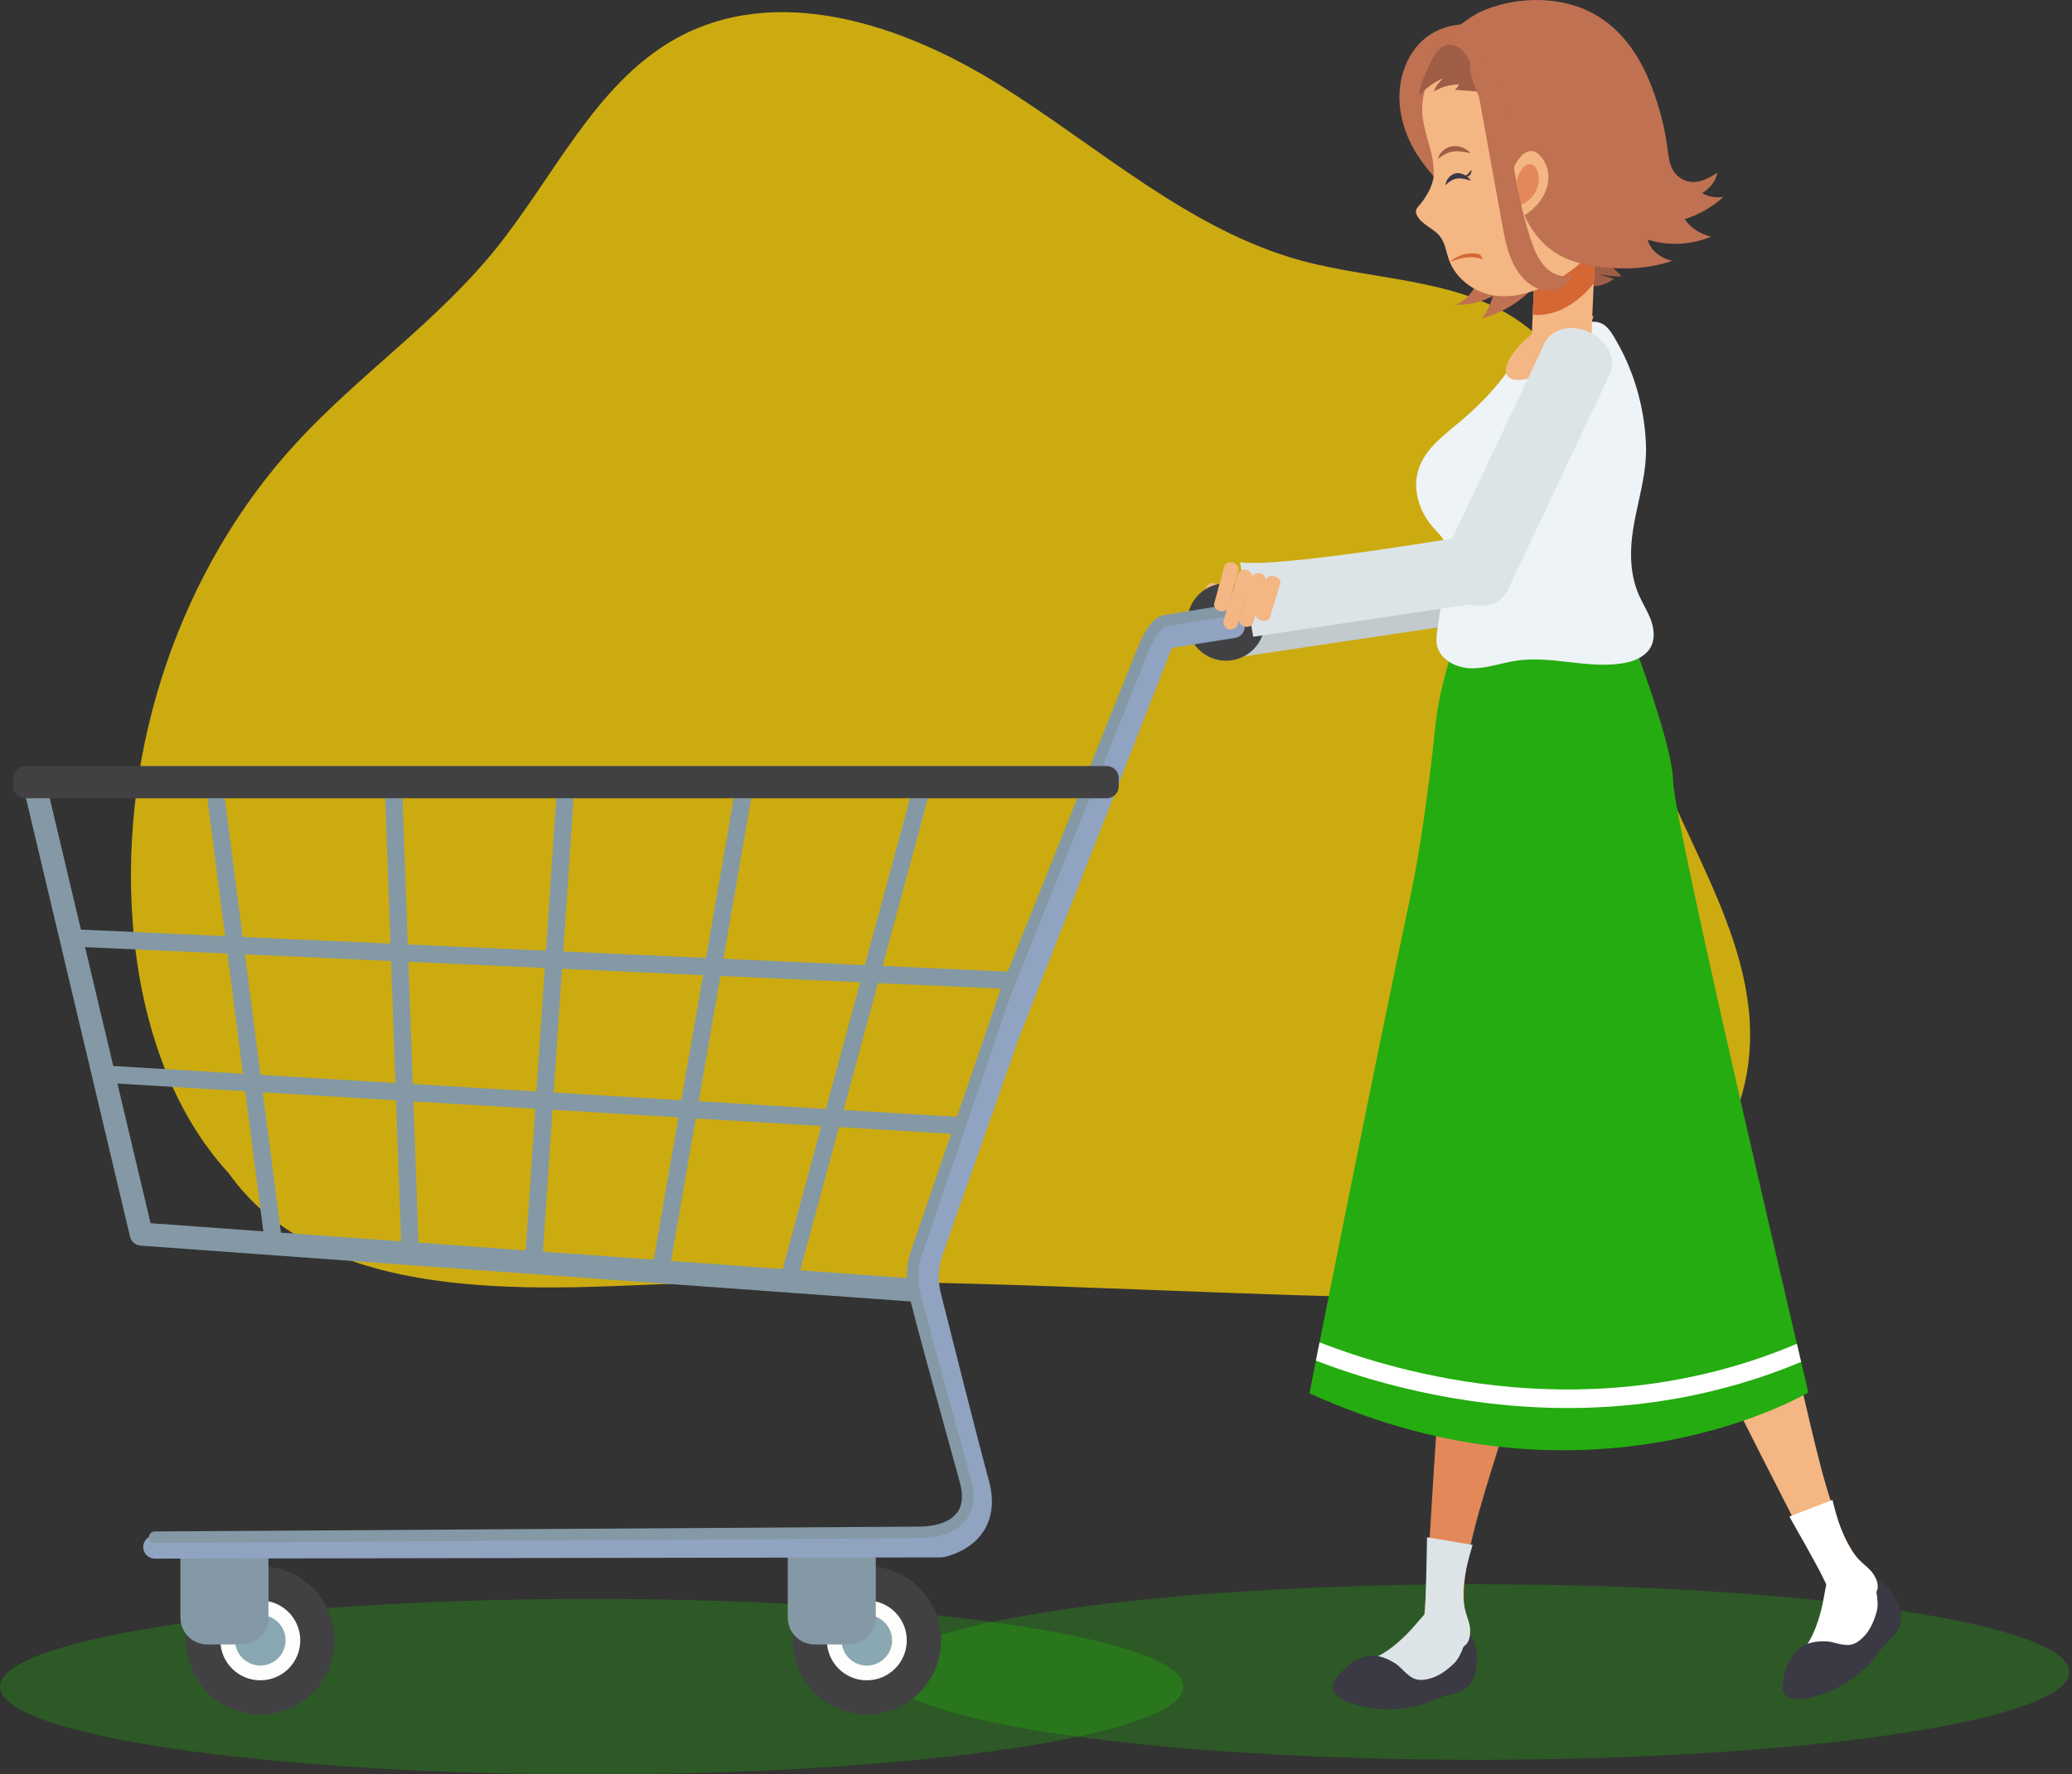 <svg width="251" height="215" viewBox="0 0 251 215" fill="none" xmlns="http://www.w3.org/2000/svg">
<rect x="0" y="0" width="251" height="215" fill="#333333" stroke="none"/>
<g id="Group">
<g id="katman 2">
<g id="Layer 1">
<g id="Group_2">
<path id="Vector" d="M27.715 142.176C20.335 134.127 16.887 122.782 16.064 111.605C14.515 90.533 21.901 68.904 35.826 53.74C43.446 45.44 52.844 39.057 59.961 30.273C67.041 21.537 72.047 10.296 81.618 4.823C93.875 -2.186 109.22 2.84 121.205 10.358C133.19 17.876 144.163 27.913 157.66 31.582C167.165 34.167 177.981 33.66 185.637 40.152C197.665 50.351 194.369 70.184 198.53 85.88C202.444 100.646 213.807 113.887 211.763 129.068C210.188 140.768 200.578 149.825 190.022 153.709C179.465 157.593 167.998 157.284 156.826 156.931C131.572 156.132 106.055 154.585 80.948 155.572C64.631 156.215 39.061 158.169 27.715 142.174V142.176Z" fill="#FFD306" fill-opacity="0.75"/>
<g id="Vector_2" style="mix-blend-mode:multiply">
<path d="M71.674 215C111.258 215 143.348 210.241 143.348 204.37C143.348 198.5 111.258 193.741 71.674 193.741C32.09 193.741 0 198.5 0 204.37C0 210.241 32.09 215 71.674 215Z" fill="#1DCE00" fill-opacity="0.25"/>
</g>
<g id="Vector_3" style="mix-blend-mode:multiply">
<path d="M178.992 213.231C218.577 213.231 250.666 208.472 250.666 202.602C250.666 196.731 218.577 191.972 178.992 191.972C139.408 191.972 107.318 196.731 107.318 202.602C107.318 208.472 139.408 213.231 178.992 213.231Z" fill="#1DCE00" fill-opacity="0.25"/>
</g>
<g id="Group_3">
<g id="Group_4">
<g id="Group_5">
<path id="Vector_4" d="M180.397 74.128C181.231 72.365 180.136 70.099 177.953 69.067C175.769 68.034 173.323 68.626 172.49 70.388C171.656 72.15 172.751 74.416 174.934 75.449C177.118 76.482 179.564 75.89 180.397 74.128Z" fill="#C2CACE"/>
<path id="Vector_5" d="M192.843 47.856C193.676 46.093 192.581 43.828 190.398 42.795C188.214 41.762 185.768 42.354 184.935 44.116C184.101 45.879 185.196 48.145 187.38 49.177C189.563 50.21 192.009 49.618 192.843 47.856Z" fill="#C2CACE"/>
<path id="Vector_6" d="M192.854 47.855L184.945 44.115L172.438 70.562L180.346 74.302L192.854 47.855Z" fill="#C2CACE"/>
</g>
<path id="Vector_7" d="M149.641 79.687L178.313 75.403L176.53 67.322C176.53 67.322 153.128 71.357 148.049 70.67L149.641 79.687Z" fill="#C2CACE"/>
<g id="Group_6">
<path id="Vector_8" d="M145.581 76.569C146.05 76.697 146.518 76.491 146.622 76.113L147.847 71.622C147.889 71.467 147.864 71.307 147.788 71.162C147.677 70.952 147.459 70.776 147.182 70.701C146.713 70.573 146.245 70.778 146.142 71.156L144.917 75.648C144.854 75.878 144.941 76.123 145.125 76.308C145.242 76.425 145.399 76.519 145.582 76.569H145.581Z" fill="#F4B683"/>
<path id="Vector_9" d="M146.652 78.78C147.116 78.923 147.613 78.66 147.757 78.196L149.458 72.685C149.517 72.495 149.507 72.299 149.444 72.125C149.353 71.873 149.149 71.664 148.874 71.579C148.41 71.436 147.913 71.698 147.769 72.163L146.069 77.674C145.981 77.958 146.045 78.253 146.213 78.473C146.321 78.614 146.471 78.724 146.653 78.78H146.652Z" fill="#F4B683"/>
<path id="Vector_10" d="M148.565 78.451C149.029 78.594 149.514 78.372 149.642 77.957L151.162 73.03C151.215 72.86 151.2 72.684 151.132 72.525C151.034 72.294 150.826 72.1 150.551 72.014C150.087 71.871 149.602 72.093 149.474 72.509L147.953 77.436C147.875 77.689 147.947 77.958 148.12 78.161C148.231 78.292 148.384 78.395 148.565 78.451Z" fill="#F4B683"/>
<path id="Vector_11" d="M150.616 77.724C151.081 77.867 151.548 77.701 151.654 77.355L152.921 73.251C152.964 73.11 152.941 72.96 152.867 72.822C152.76 72.622 152.545 72.447 152.27 72.362C151.806 72.219 151.338 72.385 151.232 72.731L149.965 76.835C149.9 77.046 149.984 77.277 150.164 77.458C150.28 77.573 150.435 77.669 150.616 77.724V77.724Z" fill="#F4B683"/>
</g>
</g>
<g id="Group_7">
<g id="Group_8">
<path id="Vector_12" d="M105.006 207.752C109.97 207.752 113.993 203.729 113.993 198.765C113.993 193.802 109.97 189.778 105.006 189.778C100.043 189.778 96.019 193.802 96.019 198.765C96.019 203.729 100.043 207.752 105.006 207.752Z" fill="#414143"/>
<path id="Vector_13" d="M105.005 203.605C107.678 203.605 109.845 201.438 109.845 198.765C109.845 196.093 107.678 193.926 105.005 193.926C102.333 193.926 100.166 196.093 100.166 198.765C100.166 201.438 102.333 203.605 105.005 203.605Z" fill="#FDFDFB"/>
<path id="Vector_14" d="M108.013 199.341C108.332 197.681 107.246 196.076 105.586 195.756C103.925 195.437 102.32 196.523 102.001 198.183C101.681 199.844 102.768 201.449 104.428 201.768C106.088 202.088 107.693 201.001 108.013 199.341Z" fill="#8AA8B2"/>
</g>
<g id="Group_9">
<path id="Vector_15" d="M31.534 207.752C36.497 207.752 40.521 203.729 40.521 198.765C40.521 193.802 36.497 189.779 31.534 189.779C26.57 189.779 22.547 193.802 22.547 198.765C22.547 203.729 26.57 207.752 31.534 207.752Z" fill="#414143"/>
<path id="Vector_16" d="M31.535 203.605C34.207 203.605 36.374 201.438 36.374 198.765C36.374 196.093 34.207 193.926 31.535 193.926C28.862 193.926 26.695 196.093 26.695 198.765C26.695 201.438 28.862 203.605 31.535 203.605Z" fill="#FDFDFB"/>
<path id="Vector_17" d="M34.541 199.325C34.859 197.664 33.77 196.061 32.109 195.743C30.449 195.426 28.845 196.515 28.528 198.175C28.21 199.836 29.299 201.44 30.96 201.757C32.62 202.074 34.224 200.985 34.541 199.325Z" fill="#8AA8B2"/>
</g>
<path id="Vector_18" d="M102.834 199.259H98.686C96.887 199.259 95.428 197.8 95.428 196V188.396H106.093V196C106.093 196.748 105.841 197.438 105.418 197.988C104.821 198.761 103.886 199.26 102.835 199.26L102.834 199.259Z" fill="#8499A5"/>
<path id="Vector_19" d="M29.262 199.259H25.114C23.314 199.259 21.855 197.8 21.855 196V188.396H32.521V196C32.521 196.803 32.231 197.537 31.75 198.106C31.152 198.812 30.259 199.26 29.262 199.26V199.259Z" fill="#8499A5"/>
<path id="Vector_20" d="M151.834 78.688C153.666 76.856 153.666 73.885 151.834 72.053C150.002 70.221 147.032 70.221 145.2 72.053C143.368 73.885 143.368 76.856 145.2 78.688C147.032 80.52 150.002 80.52 151.834 78.688Z" fill="#414143"/>
<path id="Vector_21" d="M111.032 157.749C110.998 157.749 110.963 157.748 110.929 157.745L17.014 150.931C16.405 150.887 15.895 150.453 15.754 149.859L2.718 94.901C2.539 94.149 3.004 93.395 3.756 93.217C4.509 93.039 5.262 93.504 5.441 94.256L18.239 148.215L111.132 154.955C111.903 155.01 112.482 155.681 112.426 156.451C112.373 157.187 111.759 157.749 111.033 157.749H111.032Z" fill="#8499A5"/>
<path id="Vector_22" d="M124.067 119.922C124.051 119.922 124.035 119.922 124.018 119.921L8.33 114.675C7.751 114.649 7.303 114.158 7.329 113.579C7.355 113 7.847 112.552 8.425 112.578L124.114 117.824C124.692 117.851 125.14 118.341 125.114 118.92C125.089 119.483 124.625 119.922 124.067 119.922V119.922Z" fill="#8499A5"/>
<path id="Vector_23" d="M117.962 137.549C117.941 137.549 117.919 137.549 117.898 137.548L12.279 131.178C11.701 131.143 11.261 130.645 11.295 130.067C11.33 129.489 11.827 129.048 12.405 129.084L118.023 135.454C118.602 135.489 119.042 135.985 119.008 136.564C118.975 137.121 118.512 137.55 117.961 137.55L117.962 137.549Z" fill="#8499A5"/>
<path id="Vector_24" d="M33.113 151.474C32.593 151.474 32.142 151.088 32.074 150.56L24.815 94.418C24.741 93.843 25.146 93.317 25.721 93.243C26.296 93.168 26.822 93.574 26.896 94.148L34.154 150.291C34.228 150.865 33.823 151.391 33.248 151.465C33.203 151.471 33.158 151.474 33.112 151.474H33.113Z" fill="#8499A5"/>
<path id="Vector_25" d="M49.703 153.251C49.141 153.251 48.676 152.806 48.655 152.24L46.581 94.32C46.56 93.741 47.013 93.255 47.592 93.234C48.171 93.213 48.657 93.666 48.678 94.245L50.752 152.164C50.773 152.744 50.32 153.23 49.741 153.251C49.729 153.251 49.716 153.251 49.703 153.251V153.251Z" fill="#8499A5"/>
<path id="Vector_26" d="M64.667 153.548C64.643 153.548 64.619 153.547 64.595 153.545C64.018 153.506 63.581 153.005 63.62 152.428L67.52 94.706C67.559 94.128 68.059 93.69 68.638 93.73C69.216 93.769 69.653 94.269 69.614 94.847L65.713 152.569C65.675 153.123 65.215 153.548 64.667 153.548Z" fill="#8499A5"/>
<path id="Vector_27" d="M80.073 154.733C80.013 154.733 79.952 154.729 79.892 154.718C79.321 154.619 78.938 154.075 79.037 153.505L89.258 94.548C89.357 93.977 89.901 93.594 90.471 93.693C91.042 93.792 91.425 94.335 91.326 94.906L81.105 153.863C81.016 154.373 80.573 154.733 80.073 154.733V154.733Z" fill="#8499A5"/>
<path id="Vector_28" d="M95.478 156.363C95.387 156.363 95.295 156.351 95.203 156.326C94.644 156.175 94.313 155.599 94.464 155.039L111.055 93.712C111.206 93.153 111.782 92.822 112.342 92.974C112.901 93.125 113.232 93.701 113.081 94.261L96.49 155.587C96.364 156.055 95.94 156.363 95.478 156.363Z" fill="#8499A5"/>
<g id="Group_10">
<path id="Vector_29" d="M18.745 188.857C17.973 188.857 17.347 188.232 17.346 187.46C17.344 186.687 17.97 186.06 18.743 186.059L113.85 185.911C114.267 185.815 115.953 185.353 116.814 183.993C117.43 183.019 117.522 181.716 117.088 180.124C115.715 175.093 112.555 162.559 111.261 157.404C110.737 155.315 110.838 153.138 111.553 151.107L120.821 124.779C120.827 124.764 120.832 124.748 120.838 124.733L139.651 76.738C139.832 76.276 140.244 75.945 140.735 75.867L149.178 74.533C149.941 74.413 150.658 74.934 150.778 75.697C150.898 76.46 150.378 77.177 149.614 77.297L141.963 78.505L123.452 125.73L114.191 152.036C113.659 153.547 113.584 155.168 113.975 156.722C115.267 161.869 118.422 174.381 119.787 179.387C120.44 181.785 120.229 183.848 119.159 185.519C117.493 188.119 114.356 188.668 114.223 188.69C114.147 188.703 114.072 188.709 113.995 188.709L18.747 188.858H18.744L18.745 188.857Z" fill="#90A3C1"/>
<path id="Vector_30" d="M18.745 186.968C18.36 186.968 18.047 186.658 18.045 186.273C18.043 185.887 18.354 185.572 18.74 185.569L111.322 184.981C111.333 184.981 111.344 184.981 111.355 184.981C111.385 184.982 114.523 185.078 115.889 183.356C116.583 182.482 116.715 181.233 116.281 179.643C115.924 178.334 115.436 176.567 114.87 174.52C113.332 168.954 111.226 161.332 110.204 157.261C109.685 155.195 109.739 153.319 110.371 151.526L121.183 119.979C121.187 119.968 121.191 119.957 121.196 119.945L137.637 78.917C138.737 76.046 139.898 74.599 141.185 74.497L148.695 73.297C149.077 73.237 149.435 73.496 149.496 73.877C149.557 74.259 149.297 74.618 148.916 74.678L141.375 75.882C141.352 75.886 141.328 75.889 141.305 75.89C140.827 75.918 139.923 76.859 138.941 79.422C138.94 79.425 138.939 79.429 138.937 79.432L122.501 120.448L111.693 151.983C111.154 153.515 111.112 155.127 111.562 156.919C112.58 160.973 114.683 168.587 116.22 174.145C116.785 176.193 117.274 177.962 117.632 179.273C118.189 181.319 117.971 182.986 116.982 184.228C115.214 186.449 111.638 186.389 111.317 186.378L18.749 186.966H18.745V186.968Z" fill="#8499A5"/>
</g>
<path id="Vector_31" d="M134.072 92.826H3.062C2.261 92.826 1.611 93.475 1.611 94.277V95.275C1.611 96.077 2.261 96.727 3.062 96.727H134.072C134.873 96.727 135.523 96.077 135.523 95.275V94.277C135.523 93.475 134.873 92.826 134.072 92.826Z" fill="#414143"/>
</g>
<g id="Group_11">
<path id="Vector_32" d="M195.505 33.812C194.921 33.616 194.338 33.419 193.754 33.222C194.635 33.421 195.54 33.513 196.443 33.496C195.769 32.638 194.602 32.087 194.379 31.018C194.281 30.549 194.394 30.061 194.553 29.61C194.889 28.66 195.427 27.796 195.817 26.867C196.205 25.938 196.44 24.885 196.131 23.926C195.894 23.191 195.363 22.589 194.798 22.062C193.849 21.177 192.63 20.402 191.343 20.563C190.396 20.68 189.564 21.307 189.035 22.1C188.507 22.894 188.251 23.84 188.122 24.785C187.646 28.275 190.22 37.506 195.504 33.812L195.505 33.812Z" fill="#A05D45"/>
<path id="Vector_33" d="M169.944 8.838C168.948 12.154 169.811 15.84 171.68 18.755C172.995 20.807 174.765 22.521 176.308 24.408C177.851 26.295 179.209 28.465 179.458 30.889C179.707 33.313 178.569 36.013 176.316 36.941C177.882 36.973 179.455 36.602 180.843 35.874C180.586 36.842 180.139 37.759 179.535 38.558C183.928 37.455 187.447 33.872 189.165 29.682C190.884 25.491 190.963 20.769 190.142 16.314C189.532 13.007 188.403 9.716 186.275 7.111C181.773 1.598 172.315 0.94 169.944 8.839V8.838Z" fill="#BF7152"/>
<g id="Group_12">
<g id="Group_13">
<g id="Group_14">
<path id="Vector_34" d="M179.196 183.076C182.73 170.479 192.826 144.125 187.675 135.039L176.91 133.231C176.91 133.231 174.376 167.115 173.699 178.018C173.034 188.734 172.582 196.926 172.229 197.851C172.229 197.851 170.876 201.365 174.534 201.782C174.534 201.782 177.419 203.054 177.857 199.387C178.296 195.72 175.663 195.671 179.197 183.075L179.196 183.076Z" fill="#E38859"/>
<g id="Group_15">
<path id="Vector_35" d="M165.218 201.307C164.484 201.505 163.661 201.638 163.174 202.222C162.607 202.901 162.75 203.97 163.282 204.677C163.814 205.384 164.575 205.018 165.393 205.355C167.775 206.339 170.612 206.827 172.855 205.557C173.818 205.012 174.693 204.947 175.758 204.649C176.218 204.52 176.711 204.501 177.146 204.304C177.891 203.967 178.332 203.167 178.5 202.367C178.935 200.293 177.888 198.24 177.329 196.197C177.141 195.511 176.903 194.692 176.221 194.49C175.909 194.397 175.575 194.465 175.257 194.533C174.244 194.75 173.343 194.778 172.625 195.543C171.879 196.339 171.218 197.207 170.445 197.982C169.022 199.406 167.238 200.869 165.218 201.308L165.218 201.307Z" fill="#DDE4E8"/>
<path id="Vector_36" d="M178.908 201.04C178.908 200.404 178.846 199.785 178.67 199.172C178.521 198.653 178.068 198.106 177.974 197.606C178.015 197.823 177.915 198.038 177.82 198.236C177.276 199.369 177.003 200.755 176.078 201.617C175.177 202.457 174.259 203.15 173.032 203.44C172.517 203.561 171.967 203.615 171.462 203.452C170.437 203.122 169.829 202.042 168.92 201.494C167.739 200.783 166.536 200.355 165.158 200.78C163.8 201.199 162.706 202.225 161.861 203.369C161.67 203.627 161.485 203.907 161.441 204.225C161.387 204.624 161.569 205.025 161.837 205.325C162.481 206.046 163.663 206.395 164.57 206.638C166.882 207.254 169.347 207.268 171.673 206.71C172.849 206.428 173.884 205.862 175.016 205.497C175.999 205.181 177.139 205.117 177.88 204.291C178.684 203.397 178.908 202.204 178.908 201.039V201.04Z" fill="#3A3944"/>
</g>
</g>
<path id="Vector_37" d="M172.871 186.27C172.764 192.015 172.679 196.129 172.426 196.664C172.426 196.664 171.252 199.119 174.9 199.593C174.9 199.593 177.822 200.642 178.083 198.033C178.335 195.508 175.909 195.253 178.39 187.198L172.871 186.271V186.27Z" fill="#DDE4E8"/>
</g>
<g id="Group_16">
<g id="Group_17">
<path id="Vector_38" d="M220.585 177.791C217.227 165.146 212.528 137.317 203.474 132.111L193.283 136.026C193.283 136.026 208.321 166.495 213.279 176.23C218.151 185.797 221.926 193.082 222.092 194.058C222.092 194.058 222.713 197.771 226.075 196.271C226.075 196.271 229.205 195.901 227.719 192.52C226.233 189.139 223.941 190.436 220.583 177.791L220.585 177.791Z" fill="#F4B683"/>
<g id="Group_18">
<path id="Vector_39" d="M217.811 200.596C217.28 201.139 216.639 201.673 216.516 202.423C216.372 203.295 217.039 204.143 217.857 204.482C218.673 204.821 219.144 204.119 220.019 203.994C222.571 203.63 225.262 202.609 226.548 200.375C227.1 199.416 227.822 198.916 228.588 198.118C228.919 197.773 229.333 197.506 229.607 197.115C230.078 196.447 230.05 195.534 229.789 194.758C229.11 192.752 227.164 191.515 225.643 190.039C225.133 189.544 224.512 188.961 223.822 189.132C223.506 189.211 223.253 189.439 223.014 189.659C222.252 190.36 221.489 190.843 221.261 191.866C221.023 192.931 220.895 194.014 220.622 195.074C220.12 197.024 219.328 199.191 217.811 200.595V200.596Z" fill="white"/>
<path id="Vector_40" d="M229.466 193.409C229.143 192.861 228.775 192.36 228.312 191.921C227.92 191.549 227.253 191.309 226.917 190.926C227.062 191.092 227.085 191.327 227.104 191.547C227.211 192.8 227.68 194.132 227.323 195.344C226.974 196.526 226.535 197.589 225.626 198.462C225.244 198.83 224.797 199.155 224.28 199.271C223.228 199.508 222.156 198.887 221.095 198.877C219.717 198.865 218.464 199.108 217.493 200.174C216.536 201.225 216.115 202.665 215.969 204.079C215.937 204.399 215.918 204.733 216.043 205.03C216.198 205.401 216.559 205.654 216.943 205.777C217.864 206.07 219.059 205.77 219.963 205.518C222.268 204.874 224.398 203.633 226.118 201.97C226.987 201.131 227.59 200.116 228.38 199.227C229.067 198.455 230.015 197.82 230.235 196.732C230.473 195.554 230.059 194.413 229.468 193.409L229.466 193.409Z" fill="#3A3944"/>
</g>
</g>
<path id="Vector_41" d="M216.761 183.755C219.588 188.757 221.605 192.344 221.66 192.933C221.66 192.933 221.895 195.645 225.278 194.198C225.278 194.198 228.328 193.616 227.226 191.237C226.161 188.934 223.941 189.949 221.984 181.749L216.76 183.755H216.761Z" fill="white"/>
</g>
<path id="Vector_42" d="M177.065 75.493L196.726 74.867C196.726 74.867 202.581 89.551 202.689 94.712C202.795 99.873 219.06 168.727 219.06 168.727C219.06 168.727 192.731 184.429 158.625 168.819C158.625 168.819 166.401 129.556 170.874 108.536C172.006 103.219 172.992 95.866 173.621 90.435C173.946 87.636 173.959 84.025 177.064 75.493H177.065Z" fill="#25AC10"/>
<path id="Vector_43" d="M197.593 67.734C197.408 62.923 199.593 58.682 199.39 53.804C199.199 49.211 197.861 44.658 195.464 40.731C195.098 40.13 194.678 39.517 194.046 39.208C192.993 38.694 191.753 39.179 190.657 39.593C188.566 40.381 187.193 38.958 185.487 40.566C184.229 41.752 183.531 43.781 182.498 45.183C180.925 47.32 179.05 49.254 177.041 50.946C174.938 52.717 172.486 54.447 171.755 57.156C171.129 59.47 171.989 62.026 173.531 63.818C174.167 64.555 174.937 65.23 175.242 66.168C175.718 67.624 175.151 69.361 174.934 70.821C174.669 72.608 174.404 74.394 174.138 76.181C174.036 76.865 173.935 77.569 174.087 78.244C174.487 80.016 176.507 80.975 178.325 80.983C180.143 80.99 181.89 80.322 183.687 80.055C187.899 79.43 192.204 81.017 196.416 80.398C197.834 80.189 199.351 79.618 200.001 78.342C200.505 77.351 200.365 76.143 199.979 75.101C199.592 74.058 198.98 73.114 198.533 72.096C197.921 70.702 197.65 69.23 197.592 67.733L197.593 67.734Z" fill="#EDF3F7"/>
<g id="Group_19">
<path id="Vector_44" d="M192.659 43.438L185.451 43.093L186.104 28.363L193.312 28.709L192.659 43.438Z" fill="#F4B683"/>
<path id="Vector_45" d="M193.311 28.709L187.922 28.451C187.918 28.455 187.914 28.46 187.91 28.466C187.419 29.095 186.67 30.127 185.972 31.306L185.67 38.13C185.767 38.145 185.864 38.156 185.958 38.16C188.546 38.282 191.109 36.773 193.06 34.346L193.31 28.709L193.311 28.709Z" fill="#D56734"/>
</g>
<path id="Vector_46" d="M159.851 162.646C159.689 163.456 159.541 164.201 159.408 164.869C165.511 167.225 176.589 170.611 189.955 170.611C198.662 170.611 208.33 169.135 218.187 165.029C218.032 164.368 217.861 163.639 217.671 162.829C192.952 173.283 169.416 166.4 159.85 162.646H159.851Z" fill="white"/>
<path id="Vector_47" d="M185.294 45.849C187.599 45.266 189.895 44.545 191.945 43.339C193.994 42.134 192.11 40.464 193.058 38.283C190.153 38.636 190.816 38.255 188.053 39.218C186.086 39.902 184.365 41.252 183.19 42.966C181.628 45.243 182.516 46.553 185.294 45.849Z" fill="#F4B683"/>
</g>
<g id="Group_20">
<path id="Vector_48" d="M192.867 9.408C191.784 4.345 187.529 0.767 182.248 1.611C177.375 2.389 173.023 7.376 172.344 12.173C171.883 15.432 173.886 18.205 173.672 21.311C173.584 22.586 172.674 24.02 171.885 24.939C171.738 25.111 171.576 25.288 171.536 25.515C171.498 25.722 171.568 25.936 171.665 26.123C172.25 27.264 173.678 27.649 174.453 28.663C175.066 29.465 175.186 30.54 175.53 31.497C176.373 33.839 178.654 35.451 181.034 35.813C184.677 36.368 188.928 34.152 191.615 31.734C192.861 30.613 193.885 29.219 194.525 27.634C194.683 27.242 195.598 22.615 195.265 22.675C195.265 22.675 192.874 9.407 192.867 9.408V9.408Z" fill="#F4B683"/>
<path id="Vector_49" d="M177.421 21.309C177.506 21.389 177.631 21.411 177.749 21.392C177.872 21.376 177.979 21.303 178.061 21.218C178.142 21.13 178.195 21.027 178.224 20.919C178.25 20.811 178.26 20.702 178.237 20.589C178.082 20.756 177.988 20.916 177.87 21.037C177.757 21.162 177.64 21.253 177.42 21.309H177.421Z" fill="#3A3944"/>
<path id="Vector_50" d="M174.174 19.261C174.37 18.468 175.103 17.843 175.935 17.72C176.35 17.674 176.773 17.714 177.15 17.871C177.342 17.934 177.512 18.053 177.684 18.148C177.844 18.272 177.998 18.4 178.134 18.547C177.933 18.527 177.752 18.48 177.571 18.444C177.386 18.423 177.213 18.378 177.038 18.363C176.69 18.32 176.356 18.32 176.032 18.363C175.707 18.401 175.398 18.515 175.089 18.662C174.781 18.815 174.484 19.016 174.174 19.26V19.261Z" fill="#A05D45"/>
<path id="Vector_51" d="M175.079 22.456C175.206 21.675 175.766 21.081 176.424 20.99C176.753 20.959 177.09 21.015 177.396 21.184C177.551 21.255 177.69 21.378 177.831 21.48C177.963 21.609 178.09 21.742 178.205 21.892C178.043 21.865 177.897 21.811 177.752 21.768C177.604 21.74 177.464 21.689 177.324 21.668C177.046 21.613 176.781 21.6 176.524 21.631C176.266 21.658 176.025 21.759 175.785 21.894C175.545 22.035 175.316 22.224 175.078 22.455L175.079 22.456Z" fill="#3A3944"/>
<path id="Vector_52" d="M177.85 31.175C177.911 31.172 177.972 31.168 178.034 31.164C178.095 31.16 178.156 31.164 178.217 31.163H178.308L178.4 31.168C178.46 31.173 178.522 31.172 178.582 31.181C178.943 31.214 179.297 31.298 179.639 31.427C179.532 31.229 179.419 31.035 179.302 30.843C179.083 30.775 178.857 30.728 178.628 30.707C178.355 30.684 178.08 30.688 177.809 30.726C177.54 30.767 177.273 30.827 177.02 30.923C176.51 31.107 176.04 31.382 175.635 31.736C176.133 31.553 176.62 31.387 177.113 31.284C177.358 31.228 177.605 31.196 177.85 31.175Z" fill="#D56734"/>
</g>
<path id="Vector_53" d="M179.25 1.47C183.27 -0.384 188.31 -0.493 192.096 1.193C196.293 3.062 198.64 6.768 200.081 10.504C201.024 12.945 201.671 15.477 202.011 18.055C202.125 18.923 202.211 19.814 202.648 20.592C203.086 21.37 203.961 22.029 205.047 22.054C206.139 22.08 207.148 21.489 208.051 20.929C207.875 21.885 207.186 22.805 206.199 23.398C206.903 23.832 207.858 24.002 208.772 23.855C207.496 25.041 205.868 25.982 204.087 26.562C204.749 27.577 205.916 28.348 207.29 28.68C204.863 29.69 201.969 29.822 199.595 29.029C199.904 30.266 201.086 31.283 202.589 31.605C199.877 32.545 196.89 32.691 194.083 32.376C192.462 32.194 190.863 31.858 189.476 31.212C186.156 29.666 184.299 26.295 183.694 22.795C183.052 19.08 181.278 15.248 179.988 11.616C179.586 10.483 179.048 9.293 178 8.705C177.061 8.178 175.917 8.248 174.841 8.291C174.471 8.305 174.085 8.312 173.754 8.148C170.98 6.777 178.194 1.956 179.249 1.47L179.25 1.47Z" fill="#BF7152"/>
<path id="Vector_54" d="M174.831 9.486C174.324 9.925 173.919 10.481 173.657 11.098C174.583 10.546 175.656 10.242 176.734 10.227C176.631 10.491 176.448 10.722 176.214 10.881C177.256 10.957 178.298 11.033 179.34 11.109C179.054 9.947 178.659 8.811 178.164 7.722C177.891 7.119 177.577 6.518 177.096 6.063C176.616 5.609 175.936 5.318 175.286 5.45C174.412 5.628 173.857 6.475 173.454 7.272C172.804 8.56 172.04 10.135 171.918 11.557C172.749 10.679 173.71 9.954 174.832 9.486H174.831Z" fill="#A05D45"/>
<g id="Group_21">
<path id="Vector_55" d="M186.741 19.069C184.879 16.746 183.311 20.414 183.311 20.414L183.7 26.578C187.231 25.064 188.603 21.391 186.741 19.069Z" fill="#F4B683"/>
<path id="Vector_56" d="M183.749 21.755C183.749 21.755 184.46 19.514 185.589 19.958C186.718 20.402 187.079 23.676 184.085 24.896L183.748 21.754L183.749 21.755Z" fill="#E38859"/>
</g>
<path id="Vector_57" d="M179.19 11.834C180.111 16.906 181.031 21.979 181.952 27.052C182.249 28.689 182.554 30.353 183.266 31.846C183.977 33.34 185.165 34.666 186.663 35.091C188.161 35.515 189.941 34.81 190.495 33.278C189.395 33.779 188.047 33.26 187.173 32.335C186.299 31.41 185.808 30.154 185.401 28.915C184.301 25.562 183.653 22.069 183.126 18.574C182.604 15.114 182.173 11.548 180.613 8.444C180.108 7.438 179.233 6.369 178.209 6.572C177.989 7.664 178.066 8.833 178.427 9.899L179.189 11.835L179.19 11.834Z" fill="#BF7152"/>
</g>
<g id="Group_22">
<g id="Group_23">
<path id="Vector_58" d="M182.565 71.596C183.399 69.833 182.304 67.567 180.121 66.535C177.937 65.502 175.491 66.094 174.658 67.856C173.824 69.618 174.919 71.884 177.102 72.917C179.286 73.95 181.732 73.358 182.565 71.596Z" fill="#DDE4E8"/>
<path id="Vector_59" d="M195.011 45.325C195.844 43.562 194.749 41.296 192.566 40.264C190.382 39.231 187.936 39.823 187.103 41.585C186.269 43.347 187.364 45.613 189.548 46.646C191.731 47.679 194.177 47.087 195.011 45.325Z" fill="#DDE4E8"/>
<path id="Vector_60" d="M195.024 45.323L187.115 41.583L174.608 68.031L182.516 71.771L195.024 45.323Z" fill="#DDE4E8"/>
</g>
<path id="Vector_61" d="M151.813 77.155L180.485 72.871L178.702 64.79C178.702 64.79 155.3 68.825 150.221 68.138L151.813 77.155Z" fill="#DDE4E8"/>
<g id="Group_24">
<path id="Vector_62" d="M147.751 74.037C148.22 74.165 148.688 73.96 148.792 73.582L150.017 69.091C150.059 68.936 150.034 68.775 149.958 68.63C149.847 68.421 149.629 68.245 149.352 68.17C148.883 68.041 148.415 68.247 148.312 68.625L147.087 73.116C147.024 73.347 147.111 73.592 147.294 73.776C147.412 73.894 147.569 73.988 147.752 74.037H147.751Z" fill="#F4B683"/>
<path id="Vector_63" d="M148.824 76.248C149.289 76.391 149.785 76.128 149.929 75.664L151.629 70.153C151.688 69.964 151.679 69.768 151.616 69.594C151.524 69.341 151.321 69.133 151.046 69.048C150.582 68.904 150.085 69.167 149.941 69.632L148.24 75.143C148.153 75.426 148.217 75.722 148.385 75.942C148.493 76.083 148.643 76.193 148.825 76.248L148.824 76.248Z" fill="#F4B683"/>
<path id="Vector_64" d="M150.734 75.919C151.199 76.062 151.684 75.84 151.812 75.425L153.332 70.498C153.385 70.328 153.37 70.152 153.302 69.992C153.204 69.761 152.996 69.567 152.721 69.482C152.256 69.339 151.772 69.561 151.643 69.977L150.123 74.903C150.045 75.156 150.117 75.425 150.29 75.629C150.401 75.76 150.554 75.863 150.734 75.919Z" fill="#F4B683"/>
<path id="Vector_65" d="M152.786 75.192C153.25 75.335 153.718 75.17 153.824 74.824L155.091 70.72C155.134 70.579 155.111 70.429 155.037 70.29C154.93 70.09 154.715 69.915 154.44 69.831C153.976 69.688 153.508 69.853 153.402 70.199L152.135 74.303C152.07 74.514 152.154 74.746 152.334 74.926C152.45 75.042 152.605 75.137 152.786 75.193V75.192Z" fill="#F4B683"/>
</g>
</g>
</g>
</g>
</g>
</g>
</g>
</svg>
